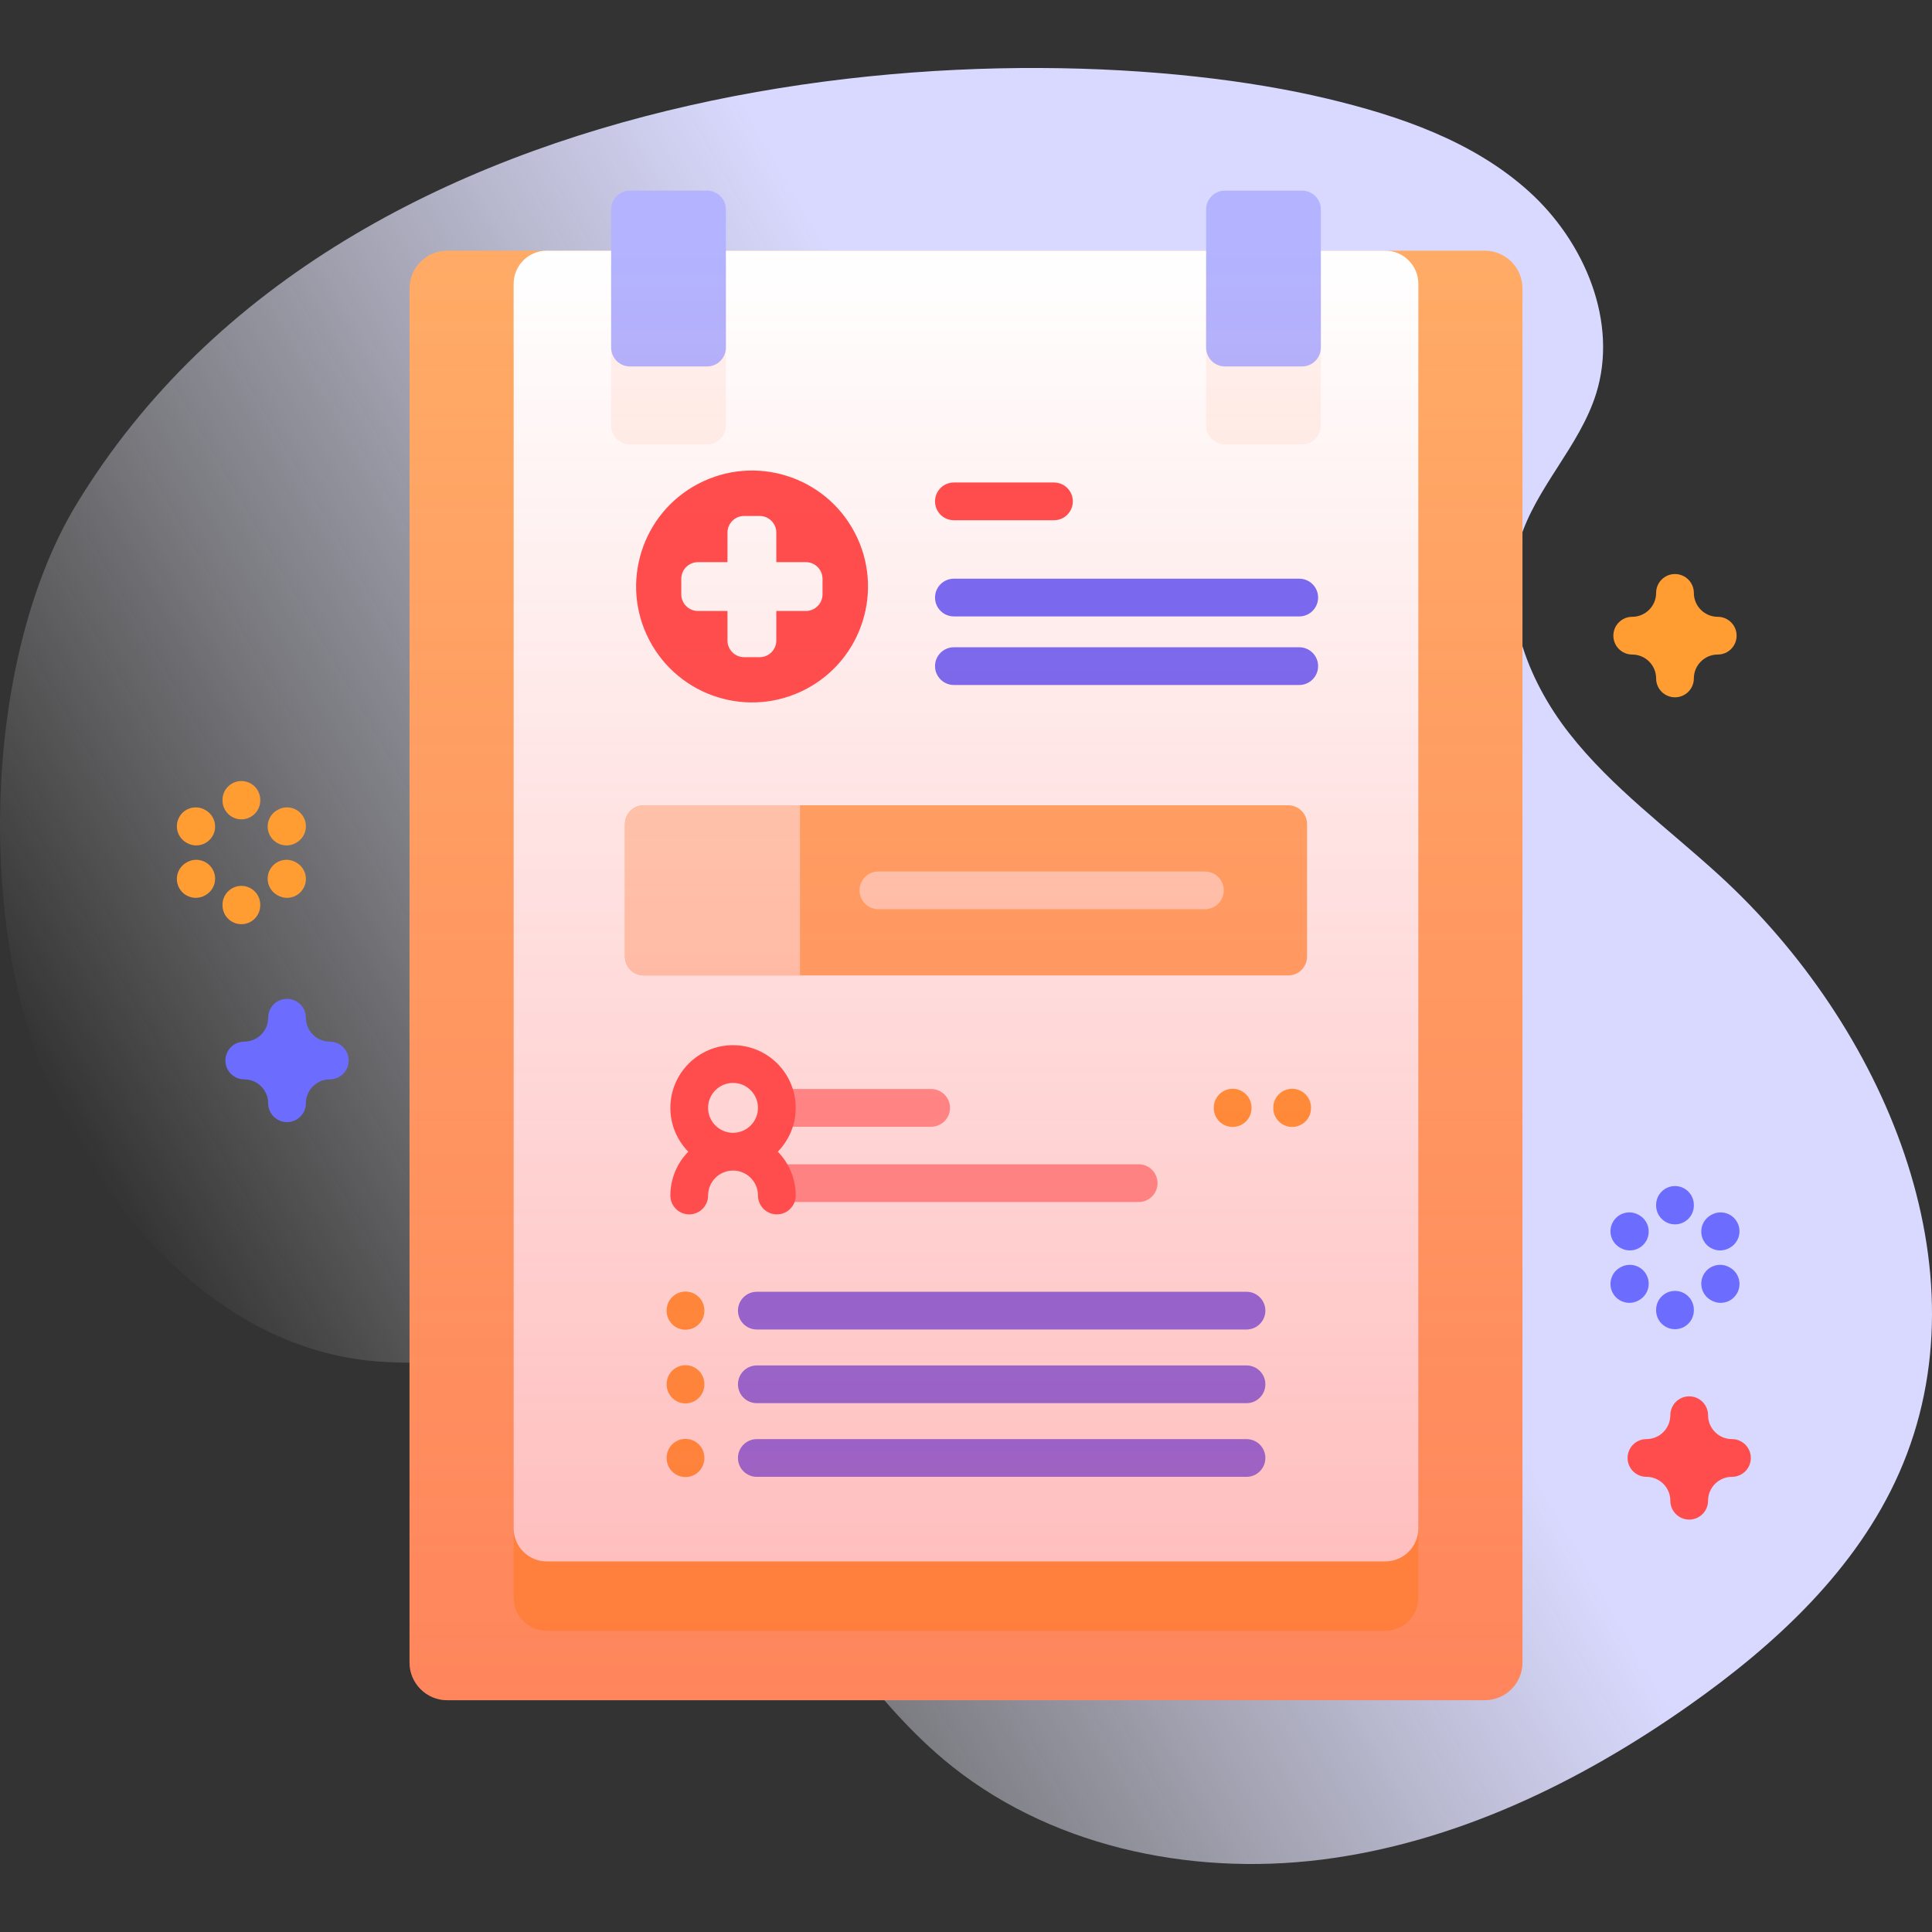 <svg id="Capa_1" enable-background="new 0 0 512 512" height="512" viewBox="0 0 512 512" width="512" xmlns="http://www.w3.org/2000/svg" xmlns:xlink="http://www.w3.org/1999/xlink"><rect x="0" y="0" width="512" height="512" fill="#333333" stroke="none"/><linearGradient id="SVGID_1_" gradientUnits="userSpaceOnUse" x1="63.731" x2="463.845" y1="377.304" y2="146.298"><stop offset="0" stop-color="#fff" stop-opacity="0"/><stop offset=".253" stop-color="#eef" stop-opacity=".403"/><stop offset=".629" stop-color="#d9d9ff"/></linearGradient><linearGradient id="SVGID_2_" gradientUnits="userSpaceOnUse" x1="256" x2="256" y1="450.568" y2="66.432"><stop offset="0" stop-color="#ff4d4d" stop-opacity=".4"/><stop offset="1" stop-color="#ff4d4d" stop-opacity="0"/></linearGradient><g><g><path d="m20.337 133.512c-23.967 39.398-26.493 107.613-8.937 150.256 15.377 37.351 45.966 72.409 86.12 76.801 14.766 1.615 29.858-1.024 44.472 1.638 50.257 9.152 68.952 71.09 108.01 104.014 27.182 22.913 64.898 31.022 100.174 26.607 35.276-4.414 68.302-20.363 97.376-40.824 22.957-16.157 44.436-36.022 55.764-61.707 23.744-53.839-4.19-118.501-47.587-158.239-13.517-12.377-28.582-23.294-39.875-37.727-11.293-14.434-18.48-33.695-13.099-51.214 4.293-13.977 15.849-24.812 20.227-38.763 5.958-18.984-3.035-40.28-17.802-53.616-14.767-13.335-34.308-20.039-53.666-24.64-81.103-19.281-258.823-11.524-331.177 107.414z" fill="url(#SVGID_1_)"/></g><g><g><g><path d="m393.469 450.568h-274.938c-5.523 0-10-4.477-10-10v-364.136c0-5.523 4.477-10 10-10h274.938c5.523 0 10 4.477 10 10v364.136c0 5.523-4.477 10-10 10z" fill="#ffab66"/><path d="m367.099 432.179h-222.199c-4.849 0-8.78-3.931-8.78-8.78v-329.798c0-4.849 3.931-8.78 8.78-8.78h222.199c4.849 0 8.78 3.931 8.78 8.78v329.798c.001 4.849-3.93 8.78-8.78 8.78z" fill="#ff9d33"/><path d="m367.099 413.79h-222.199c-4.849 0-8.78-3.931-8.78-8.78v-329.798c0-4.849 3.931-8.78 8.78-8.78h222.199c4.849 0 8.78 3.931 8.78 8.78v329.798c.001 4.849-3.93 8.78-8.78 8.78z" fill="#fff"/><path d="m187.367 117.765h-20.408c-2.761 0-5-2.239-5-5v-41.597c0-2.761 2.239-5 5-5h20.408c2.761 0 5 2.239 5 5v41.597c0 2.762-2.238 5-5 5z" fill="#fff3ee"/><path d="m345.041 117.765h-20.408c-2.761 0-5-2.239-5-5v-41.597c0-2.761 2.239-5 5-5h20.408c2.762 0 5 2.239 5 5v41.597c0 2.762-2.239 5-5 5z" fill="#fff3ee"/><g><g><path d="m187.367 97.117h-20.408c-2.761 0-5-2.239-5-5v-36.598c0-2.762 2.239-5 5-5h20.408c2.761 0 5 2.238 5 5v36.597c0 2.762-2.238 5.001-5 5.001z" fill="#b3b3ff"/></g><g><path d="m345.041 97.117h-20.408c-2.761 0-5-2.239-5-5v-36.598c0-2.762 2.239-5 5-5h20.408c2.762 0 5 2.238 5 5v36.597c0 2.762-2.239 5.001-5 5.001z" fill="#b3b3ff"/></g></g></g><g><ellipse cx="199.262" cy="155.446" fill="#ff4d4d" rx="30.718" ry="30.718" transform="matrix(.886 -.464 .464 .886 -49.369 110.154)"/><path d="m213.556 148.974h-7.822v-7.822c0-2.441-1.979-4.42-4.42-4.42h-4.103c-2.441 0-4.42 1.979-4.42 4.42v7.822h-7.822c-2.441 0-4.42 1.979-4.42 4.42v4.103c0 2.441 1.979 4.42 4.42 4.42h7.822v7.822c0 2.441 1.979 4.42 4.42 4.42h4.103c2.441 0 4.42-1.979 4.42-4.42v-7.822h7.822c2.441 0 4.42-1.979 4.42-4.42v-4.103c0-2.441-1.979-4.42-4.42-4.42z" fill="#fff"/></g><g><path d="m344.311 163.358h-91.52c-2.762 0-5-2.239-5-5s2.238-5 5-5h91.52c2.762 0 5 2.239 5 5 0 2.762-2.238 5-5 5z" fill="#6c6cff"/></g><g><path d="m344.311 181.529h-91.52c-2.762 0-5-2.239-5-5s2.238-5 5-5h91.52c2.762 0 5 2.239 5 5s-2.238 5-5 5z" fill="#6c6cff"/></g><g><path d="m279.311 137.867h-26.52c-2.762 0-5-2.239-5-5s2.238-5 5-5h26.52c2.762 0 5 2.239 5 5s-2.238 5-5 5z" fill="#ff4d4d"/></g><path d="m341.383 258.5h-170.767c-2.761 0-5-2.239-5-5v-35.096c0-2.762 2.239-5 5-5h170.767c2.761 0 5 2.238 5 5v35.096c0 2.761-2.238 5-5 5z" fill="#ffab66"/><path d="m211.998 213.404h-41.381c-2.761 0-5 2.239-5 5v35.096c0 2.761 2.239 5 5 5h41.381z" fill="#ffd6bb"/><g><path d="m319.311 240.952h-86.52c-2.762 0-5-2.239-5-5s2.238-5 5-5h86.52c2.762 0 5 2.239 5 5s-2.238 5-5 5z" fill="#ffd6bb"/></g><g><g><path d="m301.76 308.546h-95.18v10h95.18c2.762 0 5-2.239 5-5s-2.239-5-5-5z" fill="#ff9494"/></g><g><path d="m246.76 288.596h-40.18v10h40.18c2.762 0 5-2.239 5-5s-2.239-5-5-5z" fill="#ff9494"/></g><path d="m210.876 293.596c0-9.161-7.453-16.613-16.613-16.613-9.161 0-16.613 7.453-16.613 16.613 0 4.518 1.818 8.615 4.754 11.613-2.936 2.998-4.754 7.095-4.754 11.613 0 2.761 2.239 5 5 5s5-2.239 5-5c0-3.647 2.967-6.613 6.613-6.613 3.647 0 6.613 2.967 6.613 6.613 0 2.761 2.239 5 5 5s5-2.239 5-5c0-4.518-1.818-8.615-4.755-11.613 2.936-2.998 4.755-7.095 4.755-11.613zm-16.614-6.614c3.647 0 6.613 2.967 6.613 6.613s-2.967 6.613-6.613 6.613-6.613-2.967-6.613-6.613 2.967-6.613 6.613-6.613z" fill="#ff4d4d"/><g><g><g><path d="m330.336 352.333h-129.77c-2.762 0-5-2.239-5-5s2.238-5 5-5h129.77c2.762 0 5 2.239 5 5s-2.238 5-5 5z" fill="#6c6cff"/></g><g><path d="m181.664 352.391c2.761 0 5-2.239 5-5v-.115c0-2.761-2.239-5-5-5s-5 2.239-5 5v.115c0 2.761 2.238 5 5 5z" fill="#ff9d33"/></g><g><path d="m342.434 298.653c2.761 0 5-2.239 5-5v-.115c0-2.761-2.239-5-5-5s-5 2.239-5 5v.115c0 2.762 2.239 5 5 5z" fill="#ff9d33"/></g><g><path d="m326.667 298.653c2.761 0 5-2.239 5-5v-.115c0-2.761-2.239-5-5-5s-5 2.239-5 5v.115c0 2.762 2.239 5 5 5z" fill="#ff9d33"/></g></g><g><g><path d="m330.336 371.854h-129.77c-2.762 0-5-2.239-5-5s2.238-5 5-5h129.77c2.762 0 5 2.239 5 5 0 2.762-2.238 5-5 5z" fill="#6c6cff"/></g><g><path d="m181.664 371.912c2.761 0 5-2.239 5-5v-.115c0-2.761-2.239-5-5-5s-5 2.239-5 5v.115c0 2.761 2.238 5 5 5z" fill="#ff9d33"/></g></g><g><g><path d="m330.336 391.376h-129.77c-2.762 0-5-2.239-5-5s2.238-5 5-5h129.77c2.762 0 5 2.239 5 5s-2.238 5-5 5z" fill="#6c6cff"/></g><g><path d="m181.664 391.434c2.761 0 5-2.239 5-5v-.115c0-2.761-2.239-5-5-5s-5 2.239-5 5v.115c0 2.761 2.238 5 5 5z" fill="#ff9d33"/></g></g></g></g></g><g fill="#ff9d33"><g><path d="m63.97 217.135c-2.761 0-5-2.239-5-5v-.15c0-2.761 2.239-5 5-5s5 2.239 5 5v.15c0 2.761-2.239 5-5 5z"/><path d="m63.97 244.919c-2.761 0-5-2.239-5-5v-.15c0-2.761 2.239-5 5-5s5 2.239 5 5v.15c0 2.762-2.239 5-5 5z"/></g><g><path d="m51.999 224.044c-.846 0-1.702-.215-2.488-.667l-.13-.075c-2.394-1.376-3.218-4.433-1.841-6.827s4.432-3.218 6.827-1.841l.13.075c2.394 1.376 3.218 4.433 1.841 6.827-.924 1.608-2.608 2.508-4.339 2.508z"/><path d="m76.061 237.936c-.843 0-1.697-.213-2.481-.663l-.13-.075c-2.396-1.373-3.225-4.428-1.853-6.824 1.373-2.395 4.429-3.227 6.824-1.852l.13.075c2.396 1.373 3.225 4.428 1.853 6.824-.923 1.612-2.609 2.515-4.343 2.515z"/></g><g><path d="m51.879 237.936c-1.731 0-3.414-.9-4.339-2.508-1.377-2.394-.553-5.451 1.841-6.827l.13-.075c2.395-1.378 5.451-.552 6.827 1.841 1.377 2.394.553 5.451-1.841 6.827l-.13.075c-.785.453-1.642.667-2.488.667z"/><path d="m75.941 224.044c-1.734 0-3.419-.903-4.343-2.515-1.373-2.396-.543-5.451 1.853-6.824l.13-.075c2.396-1.374 5.451-.544 6.824 1.853 1.373 2.396.543 5.451-1.853 6.824l-.13.075c-.784.449-1.638.662-2.481.662z"/></g></g><path d="m76.066 297.374c-2.761 0-5-2.239-5-5 0-3.492-2.841-6.333-6.334-6.333-2.761 0-5-2.239-5-5s2.239-5 5-5c3.492 0 6.334-2.841 6.334-6.334 0-2.761 2.239-5 5-5s5 2.239 5 5c0 3.492 2.841 6.334 6.333 6.334 2.761 0 5 2.239 5 5s-2.239 5-5 5c-3.492 0-6.333 2.841-6.333 6.333 0 2.762-2.238 5-5 5z" fill="#6c6cff"/><path d="m443.889 184.794c-2.762 0-5-2.239-5-5 0-3.492-2.841-6.334-6.333-6.334-2.762 0-5-2.239-5-5s2.238-5 5-5c3.492 0 6.333-2.841 6.333-6.333 0-2.761 2.238-5 5-5s5 2.239 5 5c0 3.492 2.841 6.333 6.333 6.333 2.762 0 5 2.239 5 5s-2.238 5-5 5c-3.492 0-6.333 2.841-6.333 6.334 0 2.761-2.239 5-5 5z" fill="#ff9d33"/><g fill="#6c6cff"><g><path d="m443.889 324.469c-2.762 0-5-2.239-5-5v-.15c0-2.761 2.238-5 5-5s5 2.239 5 5v.15c0 2.761-2.239 5-5 5z"/><path d="m443.889 352.253c-2.762 0-5-2.239-5-5v-.15c0-2.761 2.238-5 5-5s5 2.239 5 5v.15c0 2.762-2.239 5-5 5z"/></g><g><path d="m431.918 331.378c-.846 0-1.702-.215-2.488-.667l-.13-.075c-2.393-1.376-3.218-4.433-1.841-6.827 1.376-2.394 4.432-3.218 6.827-1.841l.13.075c2.394 1.376 3.218 4.433 1.841 6.827-.925 1.608-2.608 2.508-4.339 2.508z"/><path d="m455.979 345.27c-.846 0-1.702-.215-2.488-.667l-.13-.075c-2.394-1.376-3.218-4.433-1.841-6.827 1.377-2.393 4.432-3.218 6.827-1.841l.13.075c2.394 1.376 3.218 4.433 1.841 6.827-.924 1.609-2.607 2.508-4.339 2.508z"/></g><g><path d="m431.798 345.27c-1.732 0-3.414-.9-4.339-2.508-1.377-2.394-.553-5.451 1.841-6.827l.13-.075c2.396-1.377 5.451-.552 6.827 1.841 1.377 2.394.553 5.451-1.841 6.827l-.13.075c-.786.453-1.642.667-2.488.667z"/><path d="m455.859 331.378c-1.731 0-3.414-.9-4.339-2.508-1.377-2.394-.553-5.451 1.841-6.827l.13-.075c2.397-1.376 5.451-.552 6.827 1.841 1.377 2.394.553 5.451-1.841 6.827l-.13.075c-.786.453-1.642.667-2.488.667z"/></g></g><path d="m447.654 402.709c-2.762 0-5-2.239-5-5 0-3.492-2.841-6.333-6.333-6.333-2.762 0-5-2.239-5-5s2.238-5 5-5c3.492 0 6.333-2.841 6.333-6.333 0-2.761 2.238-5 5-5s5 2.239 5 5c0 3.492 2.841 6.333 6.333 6.333 2.762 0 5 2.239 5 5s-2.238 5-5 5c-3.492 0-6.333 2.841-6.333 6.333 0 2.762-2.238 5-5 5z" fill="#ff4d4d"/></g><path d="m393.469 450.568h-274.938c-5.523 0-10-4.477-10-10v-364.136c0-5.523 4.477-10 10-10h274.938c5.523 0 10 4.477 10 10v364.136c0 5.523-4.477 10-10 10z" fill="url(#SVGID_2_)"/></g></svg>